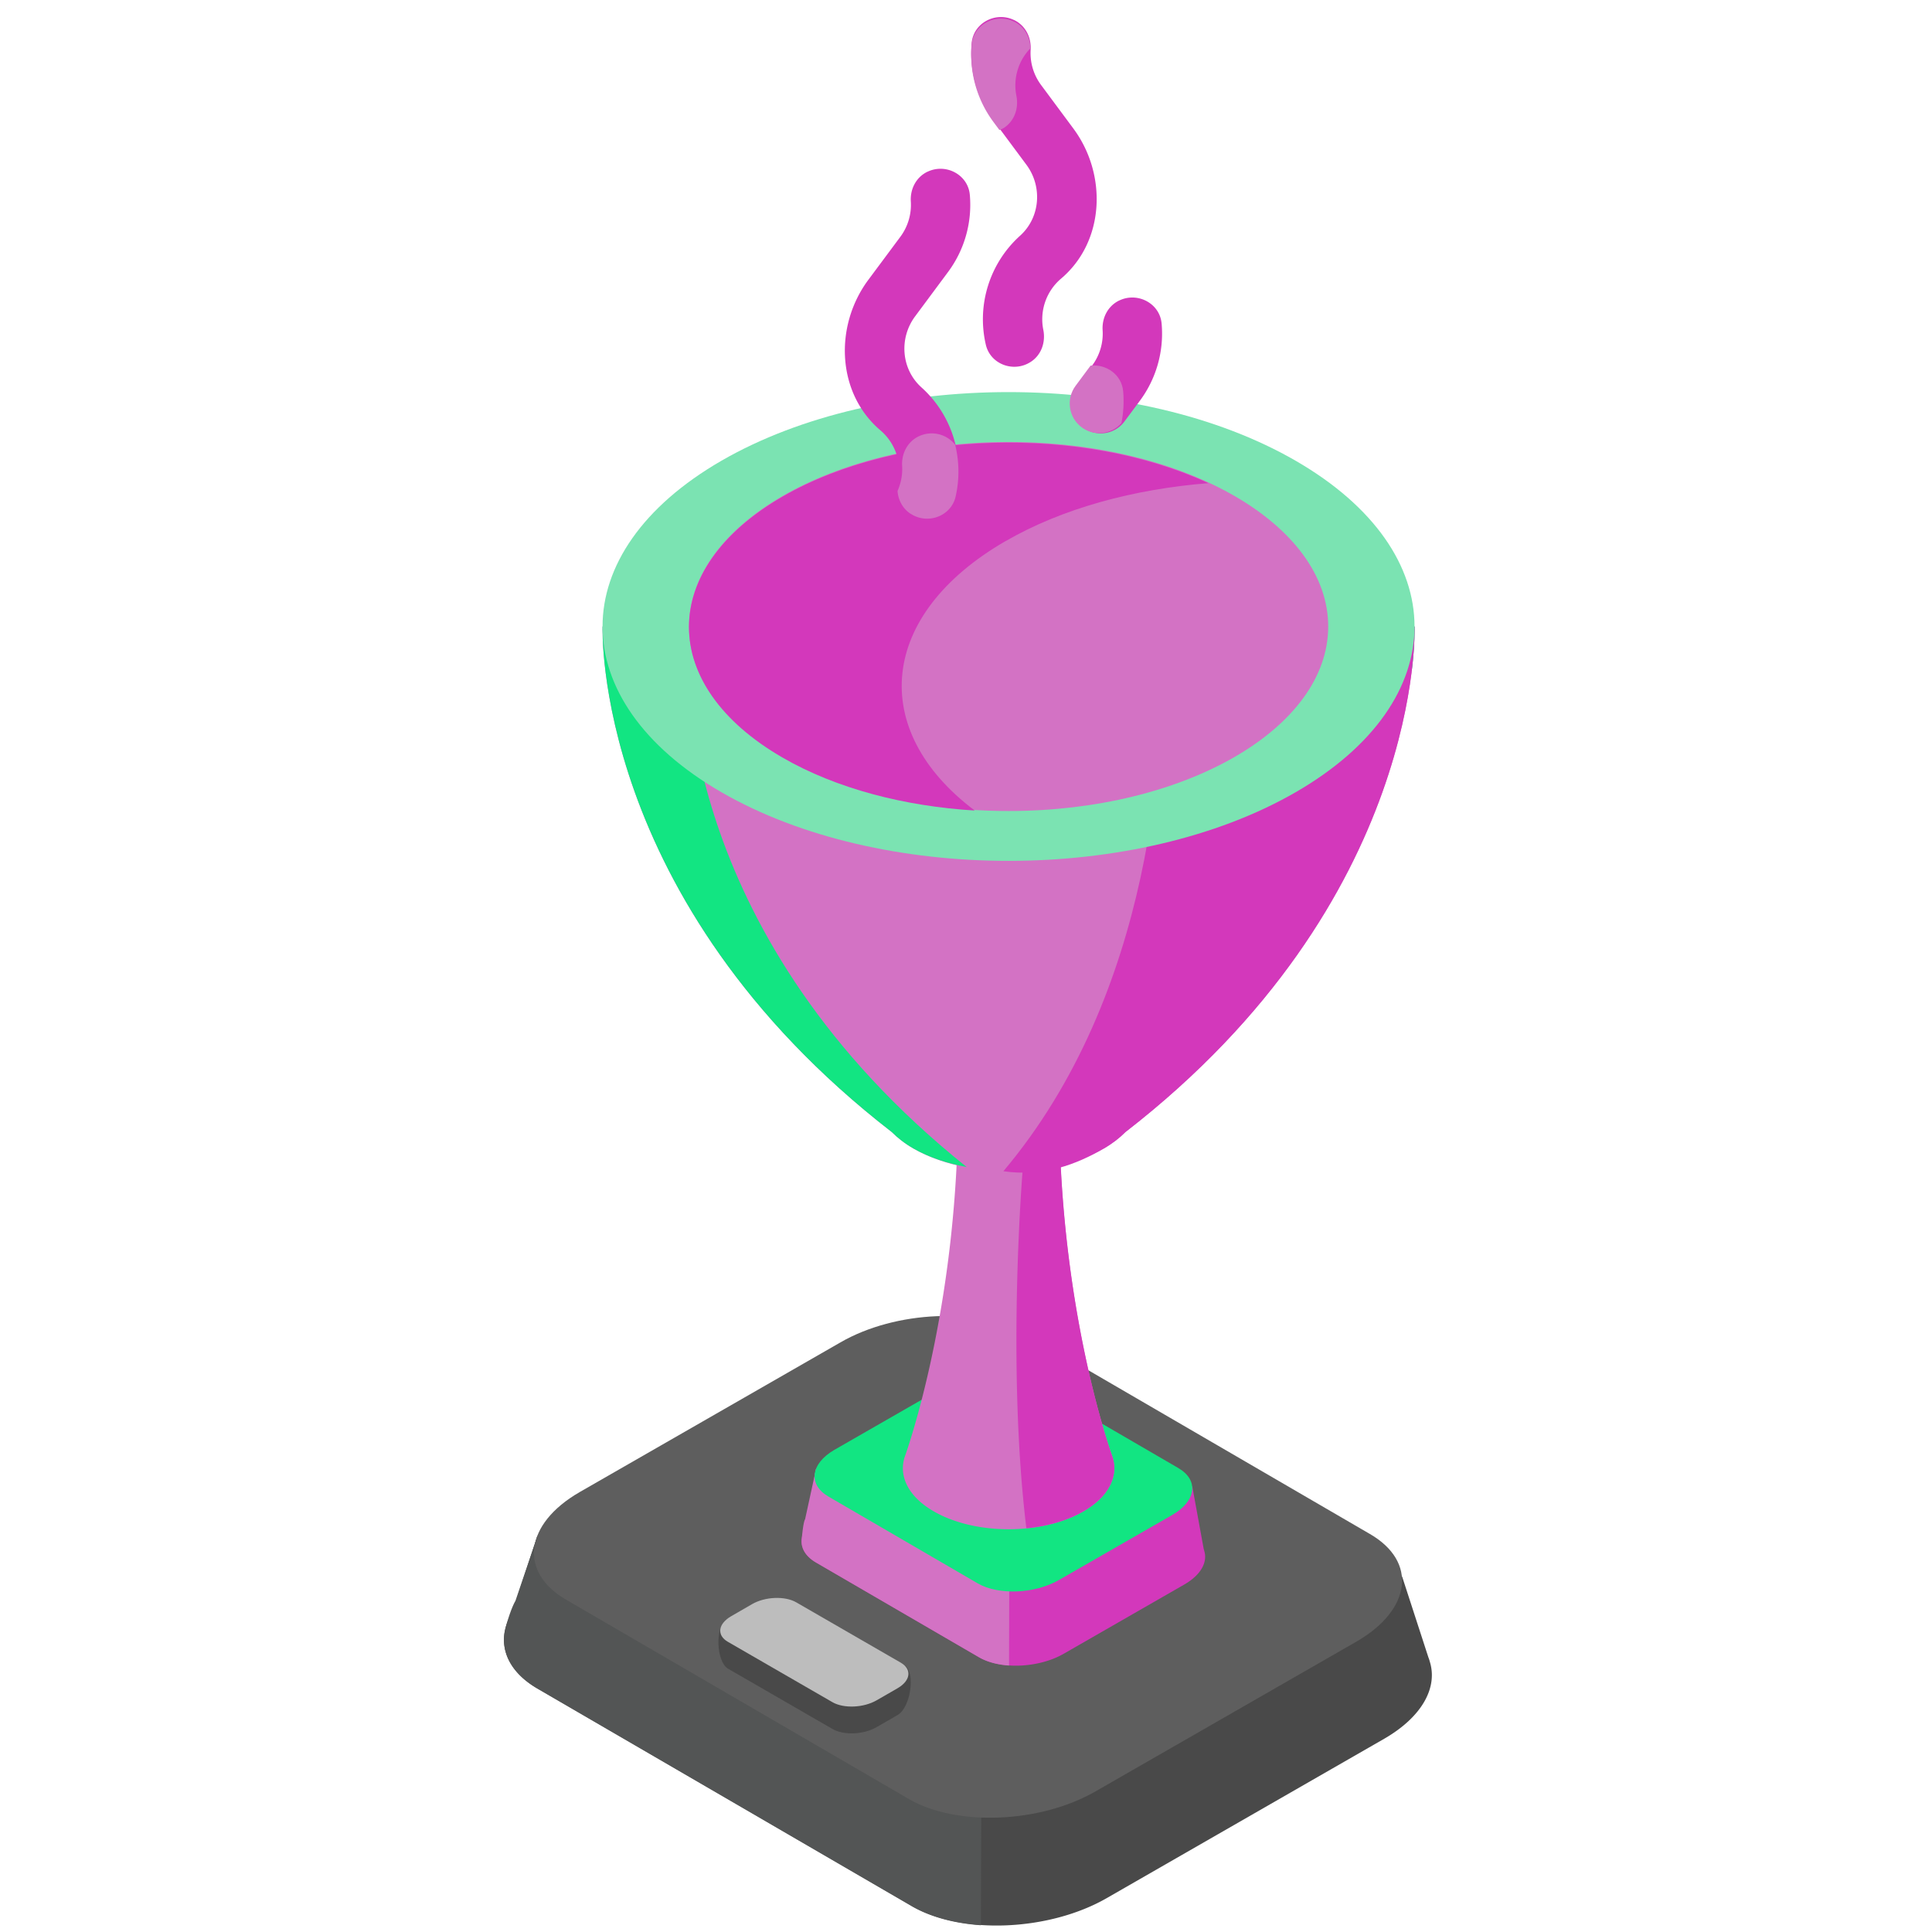 <svg width="113" height="113" fill="none" xmlns="http://www.w3.org/2000/svg"><g clip-path="url(#a)"><path d="M83.614 97.134c-.02-.063-.04-.128-.067-.191l-1.525-4.691a.22.22 0 0 0-.177-.144l-6.043-.841a.214.214 0 0 1-.08-.027l-15.824-9.218c-2.925-1.687-8.034-1.476-11.412.473l-13.42 7.697a.211.211 0 0 1-.14.027l-3.284-.457a.218.218 0 0 0-.235.142l-1.446 4.385c-.256.426-.412.859-.465 1.29-.142 1.187.498 2.34 1.954 3.184l21.886 12.719c2.925 1.69 8.034 1.476 11.412-.473l16.214-9.312c2.252-1.3 3.158-3.044 2.648-4.563h.004Z" fill="#494949"/><path d="m57.424 96.75 2.474-14.713c-2.925-1.688-8.034-1.477-11.412.473l-13.42 7.697a.211.211 0 0 1-.14.026l-3.284-.457a.218.218 0 0 0-.235.142l-1.26 3.715c-.255.426-.598 1.53-.651 1.96-.142 1.188.498 2.341 1.954 3.184l21.886 12.719c1.105.638 2.52 1.004 4.035 1.109l.051-15.853.002-.002Z" fill="#535555"/><path d="M53.163 105.225 33.12 93.57c-2.797-1.615-2.447-4.436.784-6.3l15.255-8.757c3.23-1.864 8.116-2.067 10.914-.453l20.045 11.657c2.796 1.615 2.447 4.436-.784 6.3l-15.256 8.757c-3.229 1.864-8.115 2.067-10.914.453v-.002Z" fill="#5E5E5E"/><path d="M70.433 90.684c-.01-.028-.018-.055-.029-.083l-.664-3.635a.099.099 0 0 0-.077-.063l-2.63-.366a.071.071 0 0 1-.034-.012l-6.885-4.011c-1.271-.735-3.495-.642-4.963.205l-5.839 3.349a.106.106 0 0 1-.06.012l-1.43-.199a.097.097 0 0 0-.104.063l-.63 3.503a1.41 1.41 0 0 0-.2.56c-.062.517.214 1.02.85 1.386l9.52 5.534c1.274.735 3.496.642 4.964-.205l7.053-4.05c.981-.566 1.373-1.324 1.152-1.986l.006-.002Z" fill="#D338BB"/><path d="m59.042 88.924 1.076-6.402c-1.271-.735-3.495-.641-4.963.206l-5.84 3.348a.106.106 0 0 1-.06.013l-1.43-.2a.097.097 0 0 0-.103.064l-.632 2.9c-.112.184-.177.974-.199 1.161-.06.516.215 1.02.851 1.385l9.52 5.534c.48.278 1.097.437 1.755.482l.023-8.491h.002Z" fill="#D372C4"/><path d="m57.186 92.61-8.72-5.072c-1.217-.702-1.064-1.929.341-2.741l6.637-3.81c1.405-.81 3.53-.9 4.748-.197l8.72 5.07c1.217.704 1.065 1.93-.34 2.743l-6.638 3.81c-1.405.81-3.53.9-4.748.197Z" fill="#12E582"/><path d="M65.092 85.3h.004l-.014-.04a3.018 3.018 0 0 0-.06-.175c-.48-1.387-3.08-9.419-3.08-20.517l-2.95.333-2.951-.333c0 11.102-2.602 19.136-3.081 20.52a2.987 2.987 0 0 0-.061.172l-.014.04h.004c-.307 1.095.266 2.255 1.726 3.098 2.417 1.395 6.334 1.395 8.751 0 1.46-.843 2.033-2.005 1.726-3.097Z" fill="#D372C4"/><path d="M59.828 68.26s-.975 11.447.203 21.129c1.22-.12 2.395-.445 3.337-.99 1.46-.842 2.033-2.004 1.726-3.097h.004l-.014-.04a3.018 3.018 0 0 0-.061-.175c-.457-1.322-2.833-8.678-3.056-18.966h-.005l-2.132 2.137-.002.002Z" fill="#D338BB"/><path d="M82.737 36.643H35.245s-.617 15.987 16.915 29.57c.339.34.753.666 1.259.958 3.077 1.777 8.065 1.777 11.141 0 .506-.292.92-.615 1.26-.958 17.534-13.585 16.914-29.57 16.914-29.57h.003Z" fill="#D372C4"/><path d="M40.3 39.229h42.274c.199-1.631.163-2.586.163-2.586H35.245s-.617 15.987 16.915 29.57c.339.34.753.666 1.259.958.906.522 1.984.873 3.123 1.089C39.712 54.795 40.3 39.229 40.3 39.229Z" fill="#12E582"/><path d="M82.735 36.65H67.987c.231 7.103-.555 21.472-9.3 31.853 2.344.34 4.257-.391 5.874-1.326.505-.292.92-.615 1.259-.958 17.534-13.585 16.915-29.57 16.915-29.57Z" fill="#D338BB"/><path d="M75.78 26.948c9.272 5.353 9.272 14.035 0 19.389-9.274 5.353-24.31 5.353-33.583 0-9.273-5.354-9.273-14.036 0-19.39 9.273-5.352 24.31-5.352 33.582 0Z" fill="#7BE3B2"/><path d="M58.99 47.435c10.325 0 18.695-4.832 18.695-10.792s-8.37-10.792-18.694-10.792c-10.325 0-18.694 4.832-18.694 10.792s8.37 10.792 18.694 10.792Z" fill="#D372C4"/><path d="M58.819 31.648c3.332-1.926 7.52-3.045 11.858-3.388-7.34-3.404-18.095-3.144-24.904.788-7.301 4.214-7.301 11.048 0 15.264 3.145 1.816 7.134 2.845 11.236 3.095-6.242-4.701-5.641-11.458 1.81-15.762v.003Z" fill="#D338BB"/><path d="m48.69 101.125-6.115-3.53c-.662-.381-.802-2.465-.036-2.906l1.45.705c.765-.44 1.92-.49 2.585-.108l6.332 2.125c.662.381.362 2.457-.404 2.898l-1.229.708c-.765.443-1.92.49-2.585.108h.002Z" fill="#494949"/><path d="m48.687 99.557-6.115-3.53c-.662-.381-.579-1.05.185-1.492l1.228-.71c.766-.442 1.922-.489 2.586-.107l6.115 3.53c.662.382.578 1.05-.185 1.493l-1.229.708c-.765.441-1.921.49-2.585.108Z" fill="#BDBDBD"/><path d="M57.66 20.163a6.576 6.576 0 0 1 2.008-6.381c1.178-1.067 1.312-2.87.366-4.145l-1.926-2.594a6.599 6.599 0 0 1-1.277-4.525c.105-1.175 1.397-1.858 2.465-1.352h.007c.666.317 1.025 1.013.978 1.748a3.127 3.127 0 0 0 .612 2.06l1.884 2.54c1.997 2.69 1.842 6.607-.709 8.776a3.118 3.118 0 0 0-1.047 2.997c.146.725-.11 1.47-.73 1.877h-.003c-.99.65-2.36.15-2.628-1.001Z" fill="#D338BB"/><path d="M58.458 7.606c.085-.039.172-.071.256-.126h.004c.62-.408.875-1.154.729-1.879a3.113 3.113 0 0 1 .822-2.778c-.02-.662-.357-1.273-.966-1.562h-.006c-1.069-.507-2.36.175-2.466 1.35a6.591 6.591 0 0 0 1.277 4.526l.348.469h.002Z" fill="#D372C4"/><path d="M53.265 30.038h-.004c-.62-.408-.876-1.153-.73-1.88a3.118 3.118 0 0 0-1.043-2.994c-2.553-2.177-2.703-6.098-.703-8.793l1.877-2.524a3.128 3.128 0 0 0 .611-2.06c-.047-.735.315-1.432.98-1.746h.005c1.068-.506 2.36.174 2.465 1.35a6.585 6.585 0 0 1-1.277 4.523l-1.925 2.593c-.947 1.276-.81 3.08.367 4.145a6.57 6.57 0 0 1 2.007 6.381c-.268 1.15-1.641 1.65-2.628 1.003l-.002.002Z" fill="#D338BB"/><path d="M53.26 30.049h.004c.989.65 2.36.15 2.628-1.001a6.563 6.563 0 0 0-.027-3.039 1.754 1.754 0 0 0-2.116-.495h-.004c-.666.317-1.026 1.013-.98 1.748.03.498-.068.994-.269 1.455.04.534.3 1.03.764 1.334v-.002Z" fill="#D372C4"/><path d="M63.345 25.004a1.732 1.732 0 0 1-.357-2.427l.891-1.2a3.116 3.116 0 0 0 .612-2.06c-.047-.734.314-1.431.98-1.746h.005c1.068-.506 2.36.175 2.465 1.35a6.588 6.588 0 0 1-1.277 4.526l-.892 1.2c-.57.77-1.657.93-2.427.357Z" fill="#D338BB"/><path d="M65.692 22.884c-.087-.975-.99-1.598-1.906-1.499l-.878 1.182c-.57.77-.41 1.856.358 2.427.727.54 1.734.418 2.325-.246.12-.613.156-1.239.102-1.862v-.002Z" fill="#D372C4"/></g><defs><clipPath id="a"><path fill="#fff" transform="translate(29.484 1)" d="M0 0h54.273v111.62H0z"/></clipPath></defs></svg>